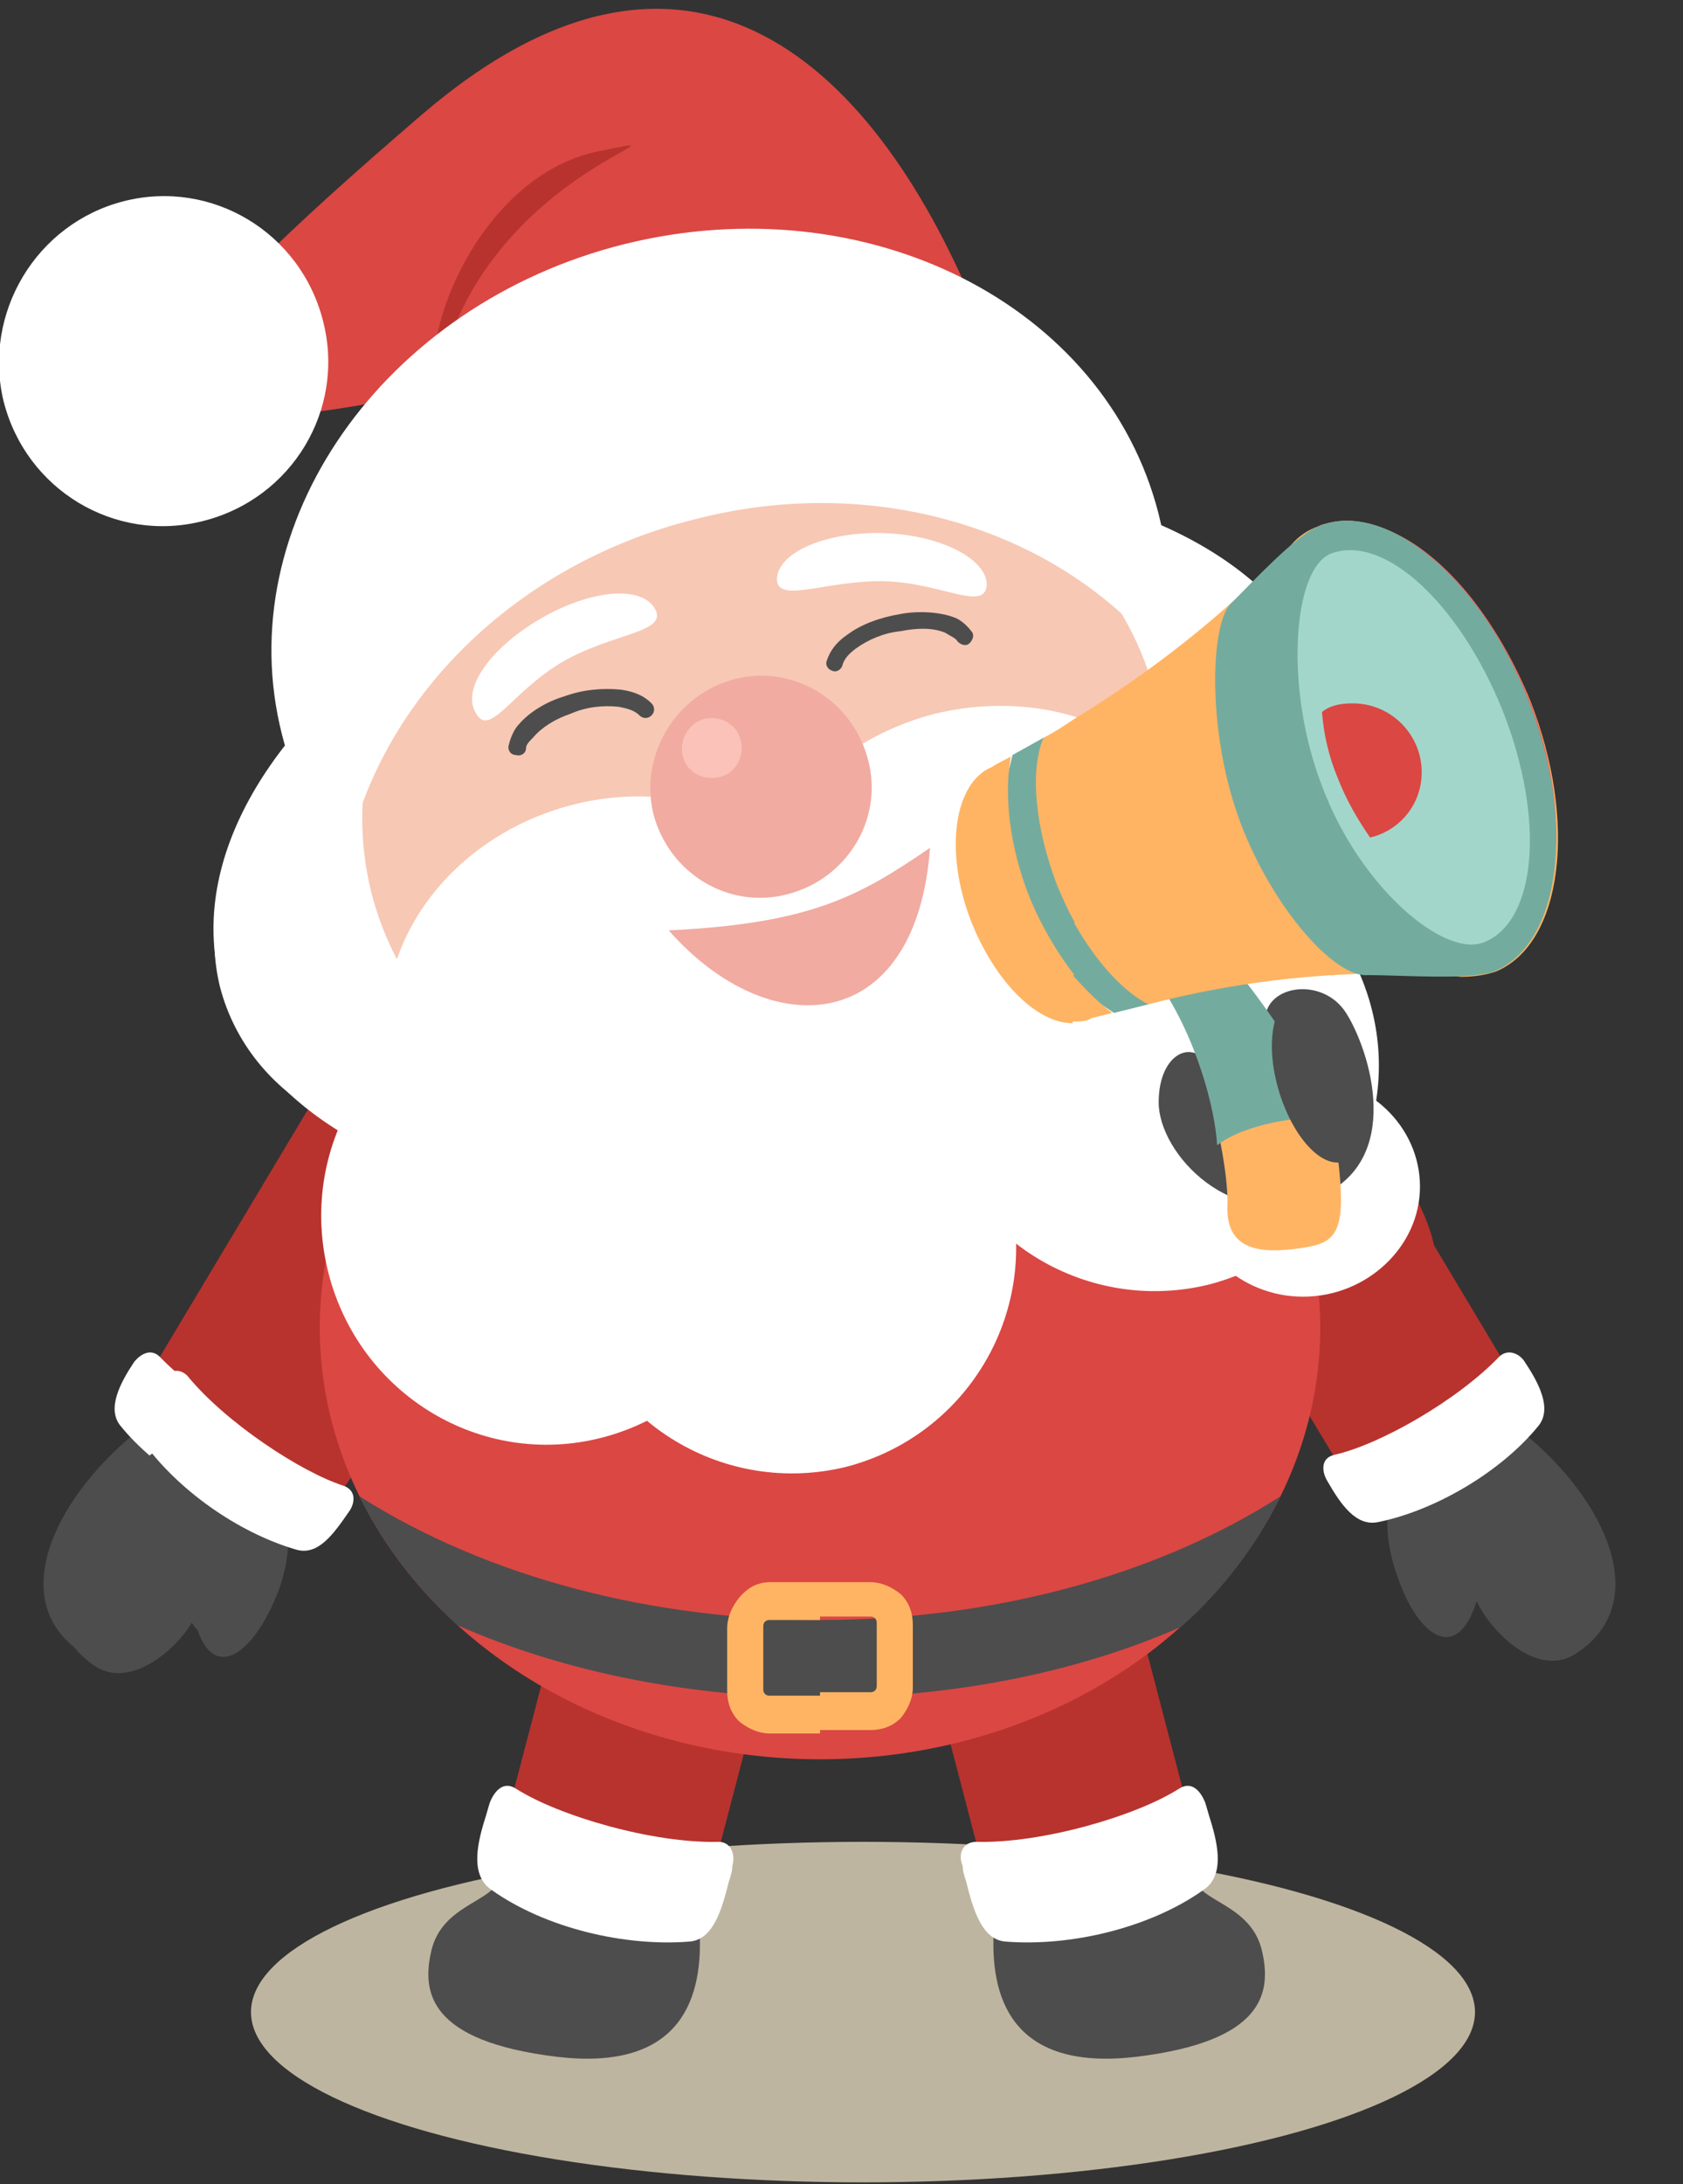 <?xml version="1.0" encoding="utf-8"?>
<!-- Generator: Adobe Illustrator 22.0.1, SVG Export Plug-In . SVG Version: 6.00 Build 0)  -->
<svg version="1.1" xmlns="http://www.w3.org/2000/svg" xmlns:xlink="http://www.w3.org/1999/xlink" x="0px" y="0px"
	 viewBox="0 0 97.9 127" style="enable-background:new 0 0 97.9 127;" xml:space="preserve">
<rect x="0" y="0" width="97.9" height="127" fill="#333333" stroke="none"/>
<style type="text/css">
	.st0{fill-rule:evenodd;clip-rule:evenodd;fill:#D4CCBA;}
	.st1{fill-rule:evenodd;clip-rule:evenodd;fill:#A89D86;}
	.st2{fill-rule:evenodd;clip-rule:evenodd;fill:#BEB5A0;}
	.st3{fill-rule:evenodd;clip-rule:evenodd;fill:#B8332E;}
	.st4{fill-rule:evenodd;clip-rule:evenodd;fill:#4D4D4D;}
	.st5{fill-rule:evenodd;clip-rule:evenodd;fill:#FFFFFF;}
	.st6{fill-rule:evenodd;clip-rule:evenodd;fill:#DB4743;}
	.st7{fill:#FFB463;}
	.st8{fill-rule:evenodd;clip-rule:evenodd;fill:#F7C8B4;}
	.st9{fill:#4D4D4D;}
	.st10{fill-rule:evenodd;clip-rule:evenodd;fill:#F1ABA1;}
	.st11{fill:#F1ABA1;}
	.st12{fill-rule:evenodd;clip-rule:evenodd;fill:#FAC2B9;}
	.st13{fill-rule:evenodd;clip-rule:evenodd;fill:#FFD67F;}
	.st14{fill-rule:evenodd;clip-rule:evenodd;fill:#E0B24E;}
	.st15{fill-rule:evenodd;clip-rule:evenodd;fill:#FFE8B5;}
	.st16{fill-rule:evenodd;clip-rule:evenodd;fill:none;stroke:#FFFFFF;stroke-width:1.2;stroke-miterlimit:22.926;}
	.st17{fill-rule:evenodd;clip-rule:evenodd;fill:#FFB463;}
	.st18{fill:#FFFFFF;}
	.st19{fill-rule:evenodd;clip-rule:evenodd;fill:#74AB9F;}
	.st20{fill-rule:evenodd;clip-rule:evenodd;fill:#A3D6CB;}
	.st21{fill-rule:evenodd;clip-rule:evenodd;fill:#F06358;}
	.st22{fill-rule:evenodd;clip-rule:evenodd;fill:#E6E6E6;}
	
		.st23{fill-rule:evenodd;clip-rule:evenodd;fill:none;stroke:#FFFFFF;stroke-width:0.567;stroke-linecap:round;stroke-linejoin:round;stroke-miterlimit:22.926;}
	.st24{fill-rule:evenodd;clip-rule:evenodd;fill:#CC271E;}
	.st25{fill-rule:evenodd;clip-rule:evenodd;fill:#E93D33;}
	.st26{fill:#A89D86;}
</style>
<g id="BACKGROUND">
</g>
<g id="OBJECTS">
	<g>
		<g>
			<path class="st3" d="M28.2,69.4l-9.5,15.8c-4.4,0.2-7.6-1.8-9.7-5.8l9.4-15.7C22.9,56.4,32.7,61.8,28.2,69.4z"/>
			<path class="st4" d="M15.4,91.1c-1.2,4-3.6,5.8-4.8,2c-0.7,1.6-3.4,4.5-5.7,3.1c-4.6-2.9-1.9-8.9,3-12.9
				C10.8,80.9,17.5,84.1,15.4,91.1z"/>
			<path class="st5" d="M9.3,78.9c2.4,2.5,6.9,5.1,9.6,5.7c0.8,0.2,0.7,1,0.4,1.5c-0.8,1.4-1.7,2.7-3,2.4c-3.4-0.7-7.2-3-9.3-5.6
				c-0.8-1,0-2.5,0.8-3.7C8.2,78.7,8.8,78.4,9.3,78.9z"/>
		</g>
		<g>
			<path class="st3" d="M68.4,69.4l9.5,15.8c4.4,0.2,7.6-1.8,9.7-5.8l-9.4-15.7C73.6,56.4,63.8,61.8,68.4,69.4z"/>
			<path class="st4" d="M81.1,91.1c1.2,4,3.6,5.8,4.8,2c0.7,1.6,3.4,4.5,5.7,3.1c4.6-2.9,1.9-8.9-3-12.9
				C85.7,80.9,79,84.1,81.1,91.1z"/>
			<path class="st5" d="M87.2,78.9c-2.4,2.5-6.9,5.1-9.6,5.7c-0.8,0.2-0.7,1-0.4,1.5c0.8,1.4,1.7,2.7,3,2.4c3.4-0.7,7.2-3,9.3-5.6
				c0.8-1,0-2.5-0.8-3.7C88.4,78.7,87.7,78.4,87.2,78.9z"/>
		</g>
		<ellipse class="st2" cx="50.2" cy="117" rx="35.6" ry="9.9"/>
		<g>
			<path class="st4" d="M28.9,109.5c-0.5,1.1-3.2,1.4-3.8,3.9c-0.6,2.5-0.1,5.3,7.3,6.2c6.8,0.8,8.5-2.9,8.3-7.2
				C40.5,108.2,30.6,106.1,28.9,109.5z"/>
			
				<rect x="23.6" y="86.2" transform="matrix(0.253 -0.968 0.968 0.253 -60.035 107.102)" class="st3" width="31.5" height="12.4"/>
			<path class="st5" d="M41.8,107.1c-3.8,0.1-9.3-1.5-11.8-3.1c-0.8-0.5-1.3,0.3-1.5,0.8c-0.1,0.3-0.2,0.7-0.3,1
				c-0.5,1.6-0.8,3.3,0.4,4.1c3.1,2.2,7.7,3.3,11.5,3c1.4-0.1,1.9-1.9,2.3-3.5c0.1-0.3,0.2-0.6,0.2-0.9
				C42.8,107.8,42.5,107.1,41.8,107.1z"/>
		</g>
		<g>
			<path class="st3" d="M30.4,71.8L19.8,86.8c-4.4-0.1-7.5-2.3-9.2-6.5l10.5-15C26,58.5,35.4,64.6,30.4,71.8z"/>
			<path class="st4" d="M16.2,92.5c-1.5,3.9-4,5.5-4.9,1.6c-0.8,1.6-3.7,4.3-5.9,2.7c-4.4-3.2-1.3-9,3.9-12.6
				C12.2,82.1,18.7,85.7,16.2,92.5z"/>
			<path class="st5" d="M10.9,80c2.2,2.7,6.6,5.6,9.1,6.4c0.8,0.3,0.6,1.1,0.3,1.5c-0.9,1.3-1.8,2.6-3.1,2.2c-3.4-1-6.9-3.5-8.9-6.3
				c-0.7-1,0.2-2.5,1.1-3.6C9.8,79.7,10.4,79.5,10.9,80z"/>
		</g>
		<g>
			<path class="st4" d="M69.6,109.5c0.5,1.1,3.2,1.4,3.8,3.9c0.6,2.5,0.1,5.3-7.3,6.2c-6.8,0.8-8.5-2.9-8.3-7.2
				C58,108.2,68,106.1,69.6,109.5z"/>
			
				<rect x="53.1" y="76.7" transform="matrix(0.968 -0.253 0.253 0.968 -21.431 17.966)" class="st3" width="12.4" height="31.5"/>
			<path class="st5" d="M56.8,107.1c3.8,0.1,9.3-1.5,11.8-3.1c0.8-0.5,1.3,0.3,1.5,0.8c0.1,0.3,0.2,0.7,0.3,1
				c0.5,1.6,0.8,3.3-0.4,4.1c-3.1,2.2-7.7,3.3-11.5,3c-1.4-0.1-1.9-1.9-2.3-3.5c-0.1-0.3-0.2-0.6-0.2-0.9
				C55.7,107.8,56,107.1,56.8,107.1z"/>
		</g>
		<path class="st3" d="M73.1,60.5c3.7,0,10.4,9.1,10.4,12.7c0,3.5-3,6.4-6.8,6.4c-3.7,0-6.8-2.9-6.8-6.4
			C69.9,69.6,69.3,60.5,73.1,60.5z"/>
		<g>
			<ellipse class="st6" cx="47.7" cy="77.2" rx="29.1" ry="25.1"/>
			<path class="st4" d="M68.7,94.6c-12.5,5.5-29.4,5.5-42.1-0.1c-2.4-2.2-4.3-4.7-5.7-7.5c15.1,9.6,38.6,9.6,53.6,0
				C73.1,89.8,71.2,92.4,68.7,94.6z"/>
			<path class="st7" d="M47.7,92h2.9c0.7,0,1.3,0.3,1.8,0.7l0,0c0.5,0.5,0.7,1.1,0.7,1.8v3.6c0,0.7-0.3,1.3-0.7,1.8l0,0
				c-0.5,0.5-1.1,0.7-1.8,0.7h-2.9v-2.2h2.9c0.1,0,0.2,0,0.3-0.1l0,0c0.1-0.1,0.1-0.2,0.1-0.3v-3.6c0-0.1,0-0.2-0.1-0.3l0,0
				c-0.1-0.1-0.2-0.1-0.3-0.1h-2.9V92z M44.8,92h2.9v2.2h-2.9c-0.1,0-0.2,0-0.3,0.1l0,0c-0.1,0.1-0.1,0.2-0.1,0.3v3.6
				c0,0.1,0,0.2,0.1,0.3l0,0c0.1,0.1,0.2,0.1,0.3,0.1h2.9v2.2h-2.9c-0.7,0-1.3-0.3-1.8-0.7l0,0c-0.5-0.5-0.7-1.1-0.7-1.8v-3.6
				c0-0.7,0.3-1.3,0.7-1.8l0,0C43.5,92.3,44.1,92,44.8,92z"/>
		</g>
		<g>
			
				<ellipse transform="matrix(0.97 -0.243 0.243 0.97 -10.543 12.439)" class="st5" cx="45.1" cy="48.9" rx="33.3" ry="20.1"/>
			<path class="st5" d="M22.6,42.5c7-1.8,14,2.1,15.7,8.6c1.6,6.5-2.7,13.2-9.8,14.9c-7,1.8-14-2.1-15.7-8.6
				C11.2,50.9,15.6,44.2,22.6,42.5z"/>
			<path class="st8" d="M39.4,26.4c12.6-3.2,25,3.1,27.8,14c2.7,10.9-5.2,22.3-17.8,25.5c-12.6,3.2-25-3.1-27.8-14
				C18.9,41,26.8,29.6,39.4,26.4z"/>
			<g>
				<path class="st5" d="M33.3,46.8c7.4-1.9,14.8,1.9,16.4,8.4c1.6,6.5-3.1,13.3-10.5,15.1c-7.4,1.9-14.8-1.9-16.4-8.4
					C21.2,55.5,25.9,48.7,33.3,46.8z"/>
				<path class="st5" d="M54.4,41.5c-7.4,1.9-12.2,8.6-10.5,15.1c1.6,6.5,9,10.2,16.4,8.4c7.4-1.9,12.2-8.6,10.5-15.1
					C69.2,43.4,61.9,39.7,54.4,41.5z"/>
			</g>
			<path class="st5" d="M28.6,58c7-1.8,14.1,2.5,15.9,9.6c1.8,7.1-2.5,14.2-9.5,16c-7,1.8-14.1-2.5-15.9-9.6
				C17.3,66.9,21.5,59.7,28.6,58z"/>
			<path class="st5" d="M63.9,49.1c-7,1.8-11.3,8.9-9.5,16c1.8,7.1,8.9,11.3,15.9,9.6c7-1.8,11.3-8.9,9.5-16
				C78,51.6,70.9,47.3,63.9,49.1z"/>
			<path class="st5" d="M42.8,59.7c-7,1.8-11.3,8.9-9.5,16c1.8,7.1,8.9,11.3,15.9,9.6c7-1.8,11.3-8.9,9.5-16
				C57,62.2,49.9,57.9,42.8,59.7z"/>
			<path class="st9" d="M30.6,43.5c0,0.3-0.3,0.5-0.6,0.4c-0.3,0-0.5-0.3-0.4-0.6c0.1-0.4,0.3-0.9,0.6-1.2c0.6-0.7,1.6-1.3,2.6-1.6
				c1.1-0.4,2.2-0.5,3.3-0.4c0.7,0.1,1.3,0.3,1.8,0.8c0.2,0.2,0.2,0.5,0,0.7c-0.2,0.2-0.5,0.2-0.7,0c-0.3-0.3-0.7-0.4-1.2-0.5
				c-0.9-0.1-1.9,0-2.8,0.4c-0.9,0.3-1.7,0.8-2.2,1.4C30.8,43.1,30.6,43.3,30.6,43.5z"/>
			<path class="st10" d="M42.7,39.5c3.4-0.9,6.9,1.2,7.8,4.7c0.9,3.4-1.2,6.9-4.7,7.8c-3.4,0.9-6.9-1.2-7.8-4.7
				C37.2,43.9,39.3,40.4,42.7,39.5z"/>
			<path class="st5" d="M51.4,31c-3.3-0.1-6.1,1.1-6.2,2.6c-0.1,1.6,2.9,0.1,6.3,0.2c3.3,0.1,5.8,1.8,5.9,0.2
				C57.4,32.5,54.7,31.1,51.4,31z"/>
			<path class="st5" d="M31.4,36c2.9-1.7,5.9-2,6.7-0.6c0.8,1.4-2.5,1.4-5.4,3.1c-2.9,1.7-4.2,4.4-5,3C26.8,40.1,28.5,37.7,31.4,36z
				"/>
			<path class="st6" d="M57,18.6C51.1,3.9,40.2-6.8,24.5,6.7c-15.7,13.5-21,19.9-3.2,16.8C38.9,20.5,45.1,21.9,57,18.6z"/>
			<path class="st3" d="M25.4,22.5c-1-3.2,2.6-12.3,9.4-13.7C41.7,7.4,27.7,10,25.4,22.5z"/>
			<path class="st5" d="M7.2,11.7c5.1-1.3,10.3,1.8,11.6,7c1.3,5.1-1.8,10.3-7,11.6c-5.1,1.3-10.3-1.8-11.6-7
				C-1,18.2,2.1,13,7.2,11.7z"/>
			<path class="st5" d="M36.3,14.2c14.1-3.5,28,3.5,31.1,15.7c0.7,2.8,0.8,5.7,0.3,8.4c-5.8-7.3-16.5-10.9-27.3-8.1
				c-10.8,2.7-18.6,10.9-20.3,20.1c-1.7-2.2-3-4.8-3.7-7.6C13.3,30.5,22.3,17.7,36.3,14.2z"/>
			<path class="st12" d="M41,41.8c0.9-0.2,1.9,0.3,2.1,1.3c0.2,0.9-0.3,1.9-1.3,2.1c-0.9,0.2-1.9-0.3-2.1-1.3
				C39.5,43,40.1,42,41,41.8z"/>
			<path class="st9" d="M56.5,36.7c0.2,0.2,0.1,0.5-0.1,0.7c-0.2,0.2-0.5,0.1-0.7-0.1c-0.1-0.2-0.4-0.3-0.7-0.5
				c-0.7-0.3-1.6-0.3-2.6-0.1c-1,0.1-1.9,0.5-2.6,1c-0.4,0.3-0.7,0.6-0.8,1c-0.1,0.3-0.4,0.4-0.6,0.3c-0.3-0.1-0.4-0.4-0.3-0.6
				c0.2-0.6,0.6-1.1,1.2-1.5c0.8-0.6,1.9-1,3.1-1.2c1.1-0.2,2.3-0.1,3.1,0.2C55.8,36,56.2,36.3,56.5,36.7z"/>
		</g>
		<path class="st5" d="M75.8,75.4c3.7,0,6.8-2.9,6.8-6.4c0-3.5-3-6.4-6.8-6.4c-3.7,0-6.8,2.9-6.8,6.4C69.1,72.5,72.1,75.4,75.8,75.4
			z"/>
		<path class="st4" d="M70.4,62.2c-0.8-1.9-3-1.1-3,1.9c0,3,4.3,7.6,9.3,5.5c5-2.1,3-8.5,1.6-10.7c-1.4-2.2-4.9-1.6-4.7,0.6
			c0.2,2.2,1.3,4.1,2.4,5.2C77,65.8,71.8,66.8,70.4,62.2z"/>
		<g>
			<path class="st17" d="M66.8,56.3c3.1,3.5,4.7,11.3,4.6,13.8c-0.1,2.6,1.9,2.8,4.1,2.5c2.2-0.3,2.9-0.7,2.3-5.5
				c-0.5-4.7-8.8-14.4-10.8-16C64.9,49.6,64.2,53.7,66.8,56.3z"/>
			<path class="st19" d="M77.2,65.1C76,61,69.9,53.4,67,51.2c-2-1.6-2.8,2.5-0.2,5.1c2.8,3.6,3.9,8.3,4,10.3
				C72.3,65.4,75.7,64.8,77.2,65.1z"/>
			<polygon class="st19" points="60.7,42.9 58.9,43.9 56.6,53.4 64.8,58.9 66.8,58.4 71.9,47.4 			"/>
			<path class="st17" d="M82.2,31.6c2.6,1.7,5.1,5,6.8,9.1c2.8,7.1,1.9,14.2-2,15.8c-0.6,0.2-1.3,0.3-2,0.3
				c-0.9-0.1-1.9-0.1-2.8-0.1v-3.3c1.6,1.3,3.1,1.8,4.1,1.4c3.1-1.2,3.6-7.2,1.1-13.5c-1.3-3.3-3.2-6.1-5.2-7.7V31.6z M76.7,30.6
				c1.7-0.7,3.6-0.2,5.5,1v2c-1.7-1.4-3.4-2-4.8-1.4c-2.2,0.9-2.7,7.8-0.5,13.5c1.2,3.3,3.3,6,5.3,7.6v3.3
				c-5.7-0.1-10.8,0.6-15.4,1.8c-1.4-0.7-3-2.4-4.3-4.7V41.8c4.1-2.5,8.5-5.8,12.6-10.1C75.5,31.2,76.1,30.8,76.7,30.6L76.7,30.6z
				 M62.5,59.4c0.4,0,0.7,0,1-0.2l0,0c0.4-0.1,0.8-0.2,1.2-0.3c-0.8-0.6-1.5-1.3-2.3-2.2V59.4z M62.5,53.6c-0.4-0.7-0.7-1.4-1-2.1
				c-1.3-3.4-1.6-6.7-0.8-8.6c0.6-0.3,1.2-0.7,1.8-1.1V53.6L62.5,53.6z M62.5,56.7c-1-1.3-1.9-2.8-2.6-4.5c-1.2-3-1.5-6-1.1-8.2
				c-0.4,0.2-0.8,0.4-1.1,0.6c-2.2,0.9-2.8,4.9-1.2,9c1.4,3.5,3.8,5.9,5.9,5.9V56.7z"/>
			<path class="st21" d="M82.2,31.6c2.5,1.6,4.8,4.6,6.5,8.4c0.1,0.2,0.1,0.4,0.2,0.5c3,7.5,1.5,14.4-1.7,15.7
				c-1.4,0.5-3.2,0.1-5-1.2v-1.7c1.6,1.3,3.1,1.8,4.1,1.4c3.1-1.2,3.6-7.2,1.1-13.5c-1.3-3.3-3.2-6.1-5.2-7.7V31.6z M78.3,30.3
				c1.3,0,2.6,0.5,3.9,1.3v2c-1.7-1.4-3.4-2-4.8-1.4c-2.2,0.9-2.7,7.8-0.5,13.5c1.2,3.3,3.3,6,5.3,7.6V55c-2.4-1.7-4.9-4.8-6.4-8.9
				c-2.6-6.8-1.6-14.5,1.1-15.6C77.3,30.4,77.8,30.3,78.3,30.3z"/>
			<path class="st19" d="M79.6,56.7c-2.1,0.2-5.9-4.4-7.6-9.3C70.2,42.3,70.4,36,71.7,35c1.1-1.1,3.7-3.9,5-4.4
				c3.9-1.6,9.4,3,12.2,10.1c2.8,7.1,1.9,14.2-2,15.8C85.4,57,81.5,56.7,79.6,56.7z"/>
			<path class="st20" d="M86.3,54.8c3.1-1.2,3.6-7.2,1.1-13.5c-2.5-6.2-6.9-10.3-10-9.1c-2.2,0.9-2.7,7.8-0.5,13.5
				C79.1,51.6,84,55.7,86.3,54.8z"/>
			<path class="st6" d="M78.7,40.9c2.2,0,4,1.8,4,4c0,1.9-1.3,3.4-3,3.8c-0.7-1-1.4-2.2-1.9-3.5c-0.5-1.2-0.8-2.5-0.9-3.8
				C77.4,41,78,40.9,78.7,40.9z"/>
		</g>
		<path class="st10" d="M54.1,49.3c-4.1,2.8-6.9,4.4-15.2,4.8C44.8,60.8,53.3,60.2,54.1,49.3z"/>
		<path class="st4" d="M75.7,57.8c1.4,0,3,2.2,3.6,4.9c0.6,2.7-0.1,4.9-1.5,4.9c-1.4,0-3-2.2-3.6-4.9C73.6,60,74.3,57.8,75.7,57.8z"
			/>
	</g>
</g>
<g id="DESIGNED_BY_FREEPIK">
</g>
</svg>
